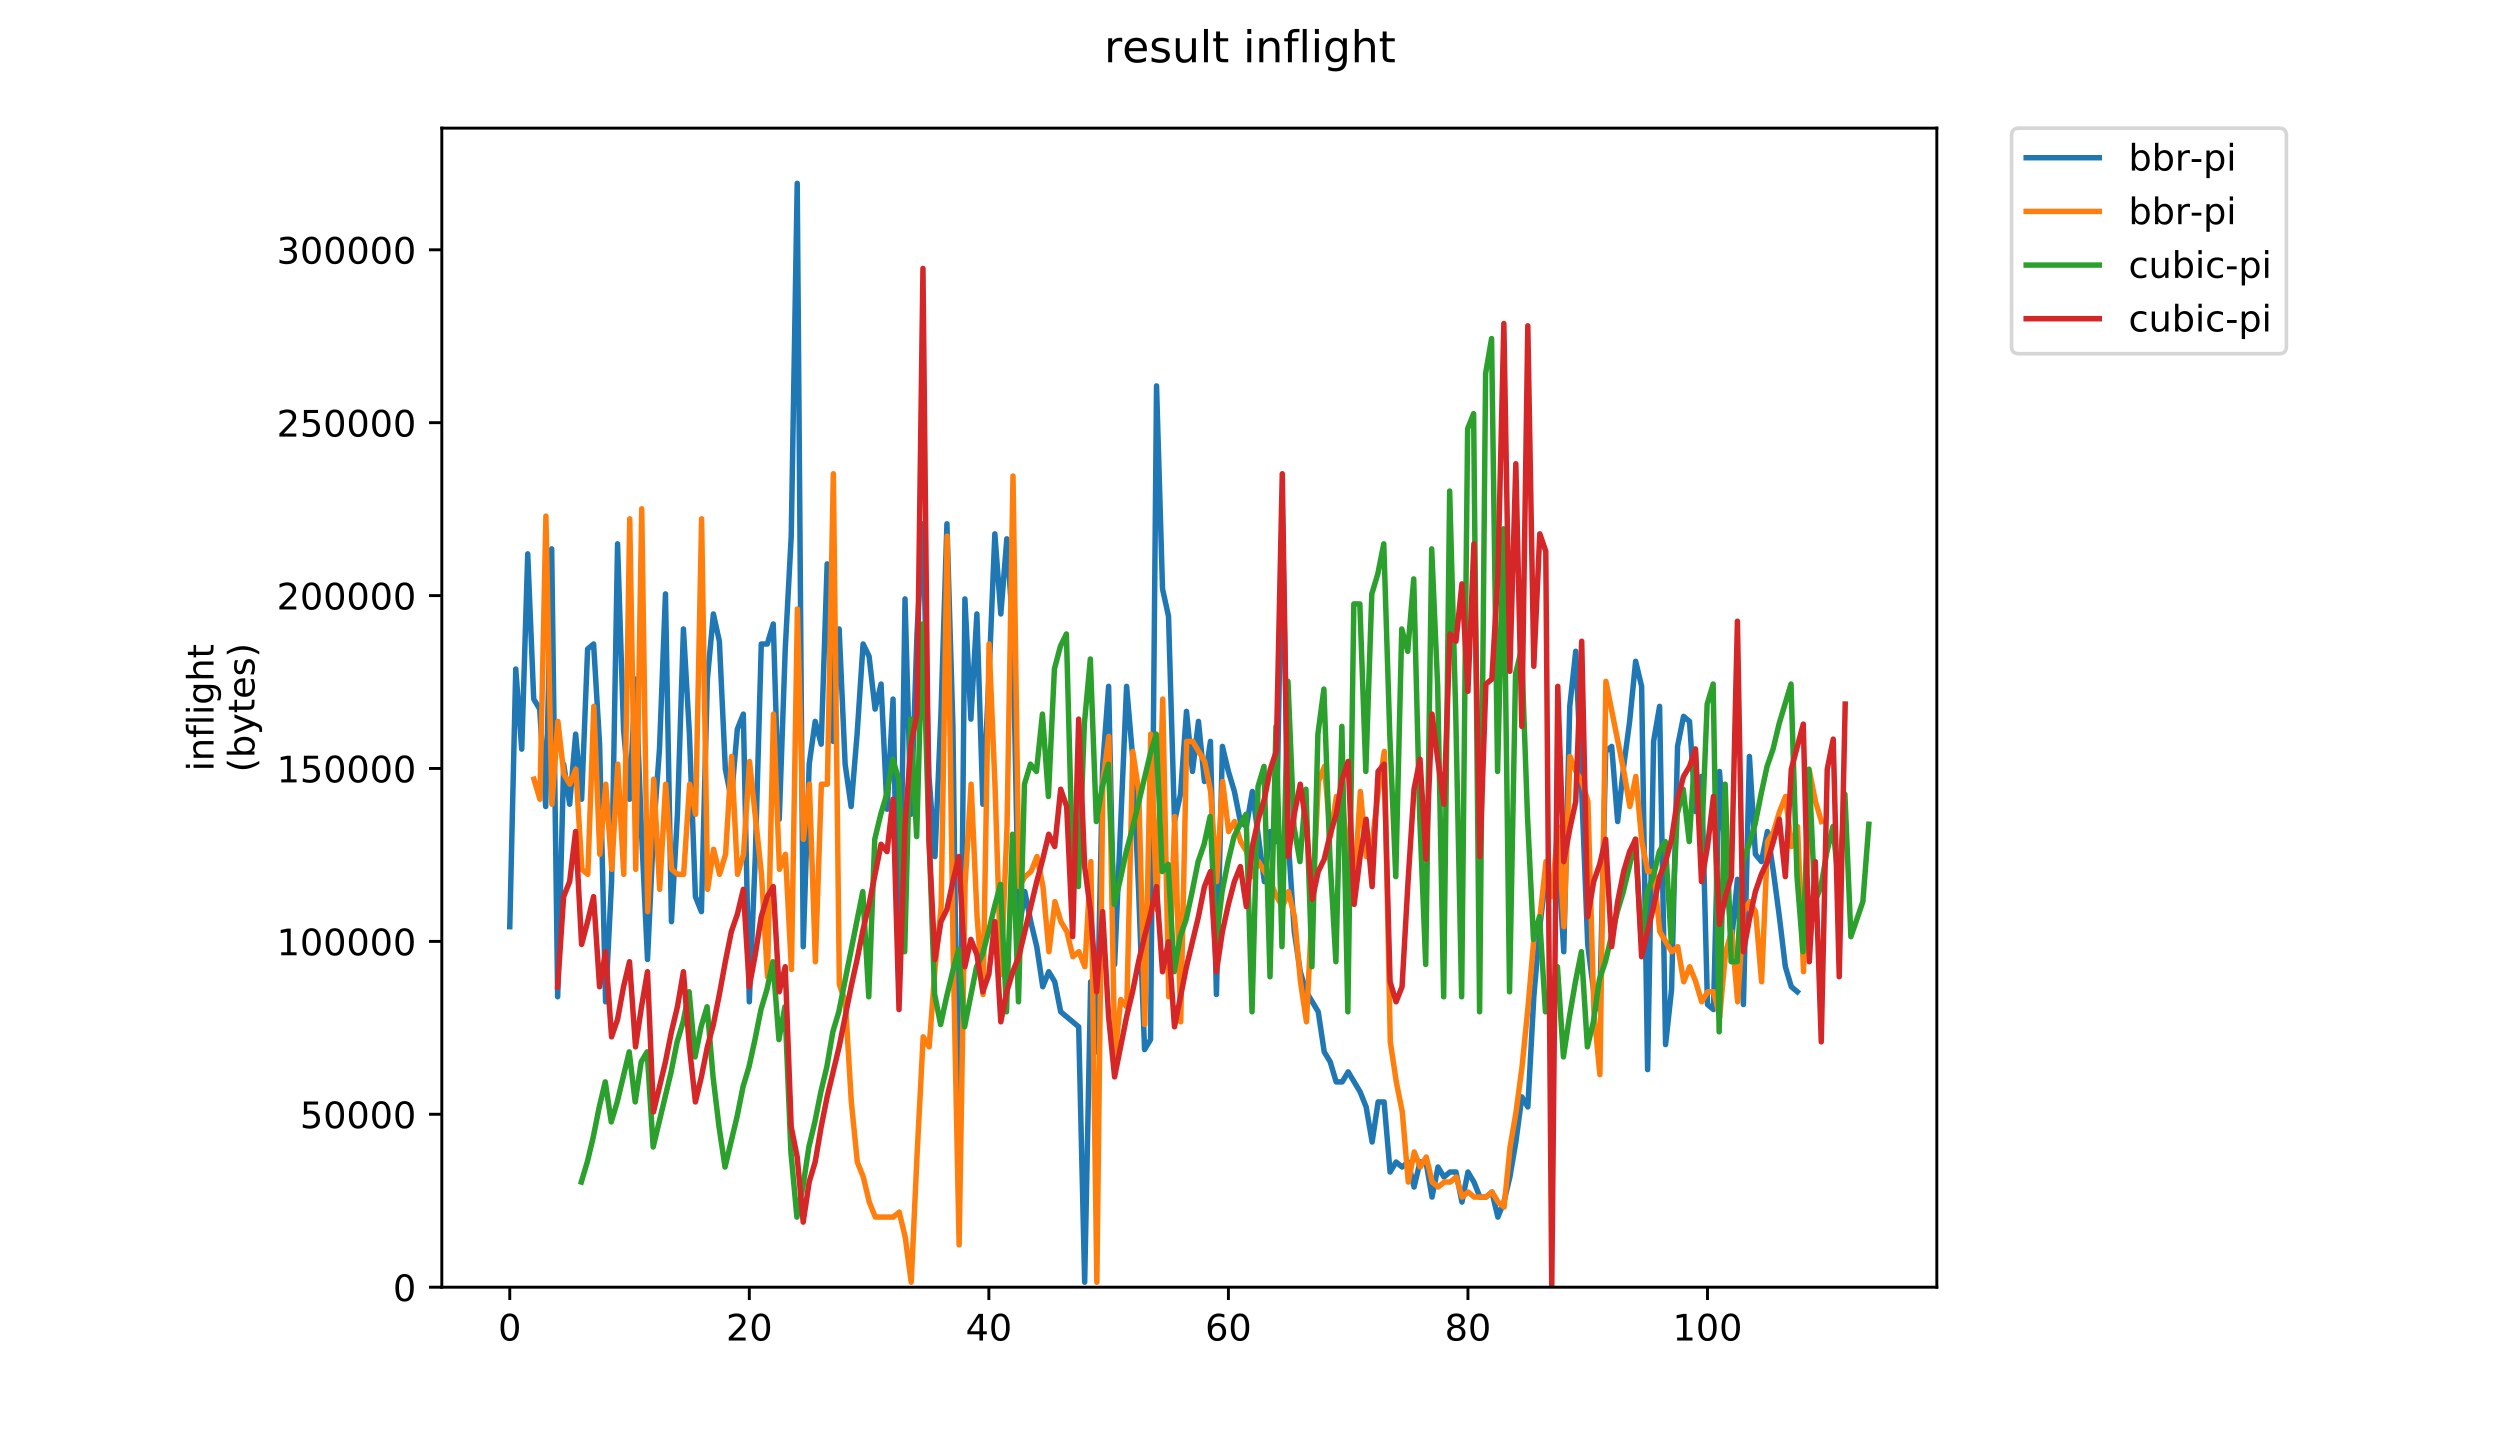 <?xml version="1.0" encoding="utf-8" standalone="no"?>
<!DOCTYPE svg PUBLIC "-//W3C//DTD SVG 1.1//EN"
  "http://www.w3.org/Graphics/SVG/1.1/DTD/svg11.dtd">
<!-- Created with matplotlib (https://matplotlib.org/) -->
<svg height="396pt" version="1.1" viewBox="0 0 684 396" width="684pt" xmlns="http://www.w3.org/2000/svg" xmlns:xlink="http://www.w3.org/1999/xlink">
 <defs>
  <style type="text/css">
*{stroke-linecap:butt;stroke-linejoin:round;}
  </style>
 </defs>
 <g id="figure_1">
  <g id="patch_1">
   <path d="M 0 396 
L 684 396 
L 684 0 
L 0 0 
z
" style="fill:#ffffff;"/>
  </g>
  <g id="axes_1">
   <g id="patch_2">
    <path d="M 120.879 352.174 
L 529.913 352.174 
L 529.913 35.062 
L 120.879 35.062 
z
" style="fill:#ffffff;"/>
   </g>
   <g id="matplotlib.axis_1">
    <g id="xtick_1">
     <g id="line2d_1">
      <defs>
       <path d="M 0 0 
L 0 3.5 
" id="mcbb2613c63" style="stroke:#000000;stroke-width:0.8;"/>
      </defs>
      <g>
       <use style="stroke:#000000;stroke-width:0.8;" x="139.471" xlink:href="#mcbb2613c63" y="352.174"/>
      </g>
     </g>
     <g id="text_1">
      <!-- 0 -->
      <defs>
       <path d="M 31.781 66.406 
Q 24.172 66.406 20.328 58.906 
Q 16.5 51.422 16.5 36.375 
Q 16.5 21.391 20.328 13.891 
Q 24.172 6.391 31.781 6.391 
Q 39.453 6.391 43.281 13.891 
Q 47.125 21.391 47.125 36.375 
Q 47.125 51.422 43.281 58.906 
Q 39.453 66.406 31.781 66.406 
z
M 31.781 74.219 
Q 44.047 74.219 50.516 64.516 
Q 56.984 54.828 56.984 36.375 
Q 56.984 17.969 50.516 8.266 
Q 44.047 -1.422 31.781 -1.422 
Q 19.531 -1.422 13.062 8.266 
Q 6.594 17.969 6.594 36.375 
Q 6.594 54.828 13.062 64.516 
Q 19.531 74.219 31.781 74.219 
z
" id="DejaVuSans-48"/>
      </defs>
      <g transform="translate(136.29 366.773)scale(0.1 -0.1)">
       <use xlink:href="#DejaVuSans-48"/>
      </g>
     </g>
    </g>
    <g id="xtick_2">
     <g id="line2d_2">
      <g>
       <use style="stroke:#000000;stroke-width:0.8;" x="205.011" xlink:href="#mcbb2613c63" y="352.174"/>
      </g>
     </g>
     <g id="text_2">
      <!-- 20 -->
      <defs>
       <path d="M 19.188 8.297 
L 53.609 8.297 
L 53.609 0 
L 7.328 0 
L 7.328 8.297 
Q 12.938 14.109 22.625 23.891 
Q 32.328 33.688 34.812 36.531 
Q 39.547 41.844 41.422 45.531 
Q 43.312 49.219 43.312 52.781 
Q 43.312 58.594 39.234 62.25 
Q 35.156 65.922 28.609 65.922 
Q 23.969 65.922 18.812 64.312 
Q 13.672 62.703 7.812 59.422 
L 7.812 69.391 
Q 13.766 71.781 18.938 73 
Q 24.125 74.219 28.422 74.219 
Q 39.75 74.219 46.484 68.547 
Q 53.219 62.891 53.219 53.422 
Q 53.219 48.922 51.531 44.891 
Q 49.859 40.875 45.406 35.406 
Q 44.188 33.984 37.641 27.219 
Q 31.109 20.453 19.188 8.297 
z
" id="DejaVuSans-50"/>
      </defs>
      <g transform="translate(198.648 366.773)scale(0.1 -0.1)">
       <use xlink:href="#DejaVuSans-50"/>
       <use x="63.623" xlink:href="#DejaVuSans-48"/>
      </g>
     </g>
    </g>
    <g id="xtick_3">
     <g id="line2d_3">
      <g>
       <use style="stroke:#000000;stroke-width:0.8;" x="270.551" xlink:href="#mcbb2613c63" y="352.174"/>
      </g>
     </g>
     <g id="text_3">
      <!-- 40 -->
      <defs>
       <path d="M 37.797 64.312 
L 12.891 25.391 
L 37.797 25.391 
z
M 35.203 72.906 
L 47.609 72.906 
L 47.609 25.391 
L 58.016 25.391 
L 58.016 17.188 
L 47.609 17.188 
L 47.609 0 
L 37.797 0 
L 37.797 17.188 
L 4.891 17.188 
L 4.891 26.703 
z
" id="DejaVuSans-52"/>
      </defs>
      <g transform="translate(264.188 366.773)scale(0.1 -0.1)">
       <use xlink:href="#DejaVuSans-52"/>
       <use x="63.623" xlink:href="#DejaVuSans-48"/>
      </g>
     </g>
    </g>
    <g id="xtick_4">
     <g id="line2d_4">
      <g>
       <use style="stroke:#000000;stroke-width:0.8;" x="336.09" xlink:href="#mcbb2613c63" y="352.174"/>
      </g>
     </g>
     <g id="text_4">
      <!-- 60 -->
      <defs>
       <path d="M 33.016 40.375 
Q 26.375 40.375 22.484 35.828 
Q 18.609 31.297 18.609 23.391 
Q 18.609 15.531 22.484 10.953 
Q 26.375 6.391 33.016 6.391 
Q 39.656 6.391 43.531 10.953 
Q 47.406 15.531 47.406 23.391 
Q 47.406 31.297 43.531 35.828 
Q 39.656 40.375 33.016 40.375 
z
M 52.594 71.297 
L 52.594 62.312 
Q 48.875 64.062 45.094 64.984 
Q 41.312 65.922 37.594 65.922 
Q 27.828 65.922 22.672 59.328 
Q 17.531 52.734 16.797 39.406 
Q 19.672 43.656 24.016 45.922 
Q 28.375 48.188 33.594 48.188 
Q 44.578 48.188 50.953 41.516 
Q 57.328 34.859 57.328 23.391 
Q 57.328 12.156 50.688 5.359 
Q 44.047 -1.422 33.016 -1.422 
Q 20.359 -1.422 13.672 8.266 
Q 6.984 17.969 6.984 36.375 
Q 6.984 53.656 15.188 63.938 
Q 23.391 74.219 37.203 74.219 
Q 40.922 74.219 44.703 73.484 
Q 48.484 72.75 52.594 71.297 
z
" id="DejaVuSans-54"/>
      </defs>
      <g transform="translate(329.728 366.773)scale(0.1 -0.1)">
       <use xlink:href="#DejaVuSans-54"/>
       <use x="63.623" xlink:href="#DejaVuSans-48"/>
      </g>
     </g>
    </g>
    <g id="xtick_5">
     <g id="line2d_5">
      <g>
       <use style="stroke:#000000;stroke-width:0.8;" x="401.63" xlink:href="#mcbb2613c63" y="352.174"/>
      </g>
     </g>
     <g id="text_5">
      <!-- 80 -->
      <defs>
       <path d="M 31.781 34.625 
Q 24.75 34.625 20.719 30.859 
Q 16.703 27.094 16.703 20.516 
Q 16.703 13.922 20.719 10.156 
Q 24.75 6.391 31.781 6.391 
Q 38.812 6.391 42.859 10.172 
Q 46.922 13.969 46.922 20.516 
Q 46.922 27.094 42.891 30.859 
Q 38.875 34.625 31.781 34.625 
z
M 21.922 38.812 
Q 15.578 40.375 12.031 44.719 
Q 8.5 49.078 8.5 55.328 
Q 8.5 64.062 14.719 69.141 
Q 20.953 74.219 31.781 74.219 
Q 42.672 74.219 48.875 69.141 
Q 55.078 64.062 55.078 55.328 
Q 55.078 49.078 51.531 44.719 
Q 48 40.375 41.703 38.812 
Q 48.828 37.156 52.797 32.312 
Q 56.781 27.484 56.781 20.516 
Q 56.781 9.906 50.312 4.234 
Q 43.844 -1.422 31.781 -1.422 
Q 19.734 -1.422 13.25 4.234 
Q 6.781 9.906 6.781 20.516 
Q 6.781 27.484 10.781 32.312 
Q 14.797 37.156 21.922 38.812 
z
M 18.312 54.391 
Q 18.312 48.734 21.844 45.562 
Q 25.391 42.391 31.781 42.391 
Q 38.141 42.391 41.719 45.562 
Q 45.312 48.734 45.312 54.391 
Q 45.312 60.062 41.719 63.234 
Q 38.141 66.406 31.781 66.406 
Q 25.391 66.406 21.844 63.234 
Q 18.312 60.062 18.312 54.391 
z
" id="DejaVuSans-56"/>
      </defs>
      <g transform="translate(395.267 366.773)scale(0.1 -0.1)">
       <use xlink:href="#DejaVuSans-56"/>
       <use x="63.623" xlink:href="#DejaVuSans-48"/>
      </g>
     </g>
    </g>
    <g id="xtick_6">
     <g id="line2d_6">
      <g>
       <use style="stroke:#000000;stroke-width:0.8;" x="467.17" xlink:href="#mcbb2613c63" y="352.174"/>
      </g>
     </g>
     <g id="text_6">
      <!-- 100 -->
      <defs>
       <path d="M 12.406 8.297 
L 28.516 8.297 
L 28.516 63.922 
L 10.984 60.406 
L 10.984 69.391 
L 28.422 72.906 
L 38.281 72.906 
L 38.281 8.297 
L 54.391 8.297 
L 54.391 0 
L 12.406 0 
z
" id="DejaVuSans-49"/>
      </defs>
      <g transform="translate(457.626 366.773)scale(0.1 -0.1)">
       <use xlink:href="#DejaVuSans-49"/>
       <use x="63.623" xlink:href="#DejaVuSans-48"/>
       <use x="127.246" xlink:href="#DejaVuSans-48"/>
      </g>
     </g>
    </g>
   </g>
   <g id="matplotlib.axis_2">
    <g id="ytick_1">
     <g id="line2d_7">
      <defs>
       <path d="M 0 0 
L -3.5 0 
" id="m1293c29d1a" style="stroke:#000000;stroke-width:0.8;"/>
      </defs>
      <g>
       <use style="stroke:#000000;stroke-width:0.8;" x="120.879" xlink:href="#m1293c29d1a" y="352.174"/>
      </g>
     </g>
     <g id="text_7">
      <!-- 0 -->
      <g transform="translate(107.516 355.973)scale(0.1 -0.1)">
       <use xlink:href="#DejaVuSans-48"/>
      </g>
     </g>
    </g>
    <g id="ytick_2">
     <g id="line2d_8">
      <g>
       <use style="stroke:#000000;stroke-width:0.8;" x="120.879" xlink:href="#m1293c29d1a" y="304.869"/>
      </g>
     </g>
     <g id="text_8">
      <!-- 50000 -->
      <defs>
       <path d="M 10.797 72.906 
L 49.516 72.906 
L 49.516 64.594 
L 19.828 64.594 
L 19.828 46.734 
Q 21.969 47.469 24.109 47.828 
Q 26.266 48.188 28.422 48.188 
Q 40.625 48.188 47.75 41.5 
Q 54.891 34.812 54.891 23.391 
Q 54.891 11.625 47.562 5.094 
Q 40.234 -1.422 26.906 -1.422 
Q 22.312 -1.422 17.547 -0.641 
Q 12.797 0.141 7.719 1.703 
L 7.719 11.625 
Q 12.109 9.234 16.797 8.062 
Q 21.484 6.891 26.703 6.891 
Q 35.156 6.891 40.078 11.328 
Q 45.016 15.766 45.016 23.391 
Q 45.016 31 40.078 35.438 
Q 35.156 39.891 26.703 39.891 
Q 22.75 39.891 18.812 39.016 
Q 14.891 38.141 10.797 36.281 
z
" id="DejaVuSans-53"/>
      </defs>
      <g transform="translate(82.066 308.668)scale(0.1 -0.1)">
       <use xlink:href="#DejaVuSans-53"/>
       <use x="63.623" xlink:href="#DejaVuSans-48"/>
       <use x="127.246" xlink:href="#DejaVuSans-48"/>
       <use x="190.869" xlink:href="#DejaVuSans-48"/>
       <use x="254.492" xlink:href="#DejaVuSans-48"/>
      </g>
     </g>
    </g>
    <g id="ytick_3">
     <g id="line2d_9">
      <g>
       <use style="stroke:#000000;stroke-width:0.8;" x="120.879" xlink:href="#m1293c29d1a" y="257.564"/>
      </g>
     </g>
     <g id="text_9">
      <!-- 100000 -->
      <g transform="translate(75.704 261.363)scale(0.1 -0.1)">
       <use xlink:href="#DejaVuSans-49"/>
       <use x="63.623" xlink:href="#DejaVuSans-48"/>
       <use x="127.246" xlink:href="#DejaVuSans-48"/>
       <use x="190.869" xlink:href="#DejaVuSans-48"/>
       <use x="254.492" xlink:href="#DejaVuSans-48"/>
       <use x="318.115" xlink:href="#DejaVuSans-48"/>
      </g>
     </g>
    </g>
    <g id="ytick_4">
     <g id="line2d_10">
      <g>
       <use style="stroke:#000000;stroke-width:0.8;" x="120.879" xlink:href="#m1293c29d1a" y="210.259"/>
      </g>
     </g>
     <g id="text_10">
      <!-- 150000 -->
      <g transform="translate(75.704 214.058)scale(0.1 -0.1)">
       <use xlink:href="#DejaVuSans-49"/>
       <use x="63.623" xlink:href="#DejaVuSans-53"/>
       <use x="127.246" xlink:href="#DejaVuSans-48"/>
       <use x="190.869" xlink:href="#DejaVuSans-48"/>
       <use x="254.492" xlink:href="#DejaVuSans-48"/>
       <use x="318.115" xlink:href="#DejaVuSans-48"/>
      </g>
     </g>
    </g>
    <g id="ytick_5">
     <g id="line2d_11">
      <g>
       <use style="stroke:#000000;stroke-width:0.8;" x="120.879" xlink:href="#m1293c29d1a" y="162.954"/>
      </g>
     </g>
     <g id="text_11">
      <!-- 200000 -->
      <g transform="translate(75.704 166.753)scale(0.1 -0.1)">
       <use xlink:href="#DejaVuSans-50"/>
       <use x="63.623" xlink:href="#DejaVuSans-48"/>
       <use x="127.246" xlink:href="#DejaVuSans-48"/>
       <use x="190.869" xlink:href="#DejaVuSans-48"/>
       <use x="254.492" xlink:href="#DejaVuSans-48"/>
       <use x="318.115" xlink:href="#DejaVuSans-48"/>
      </g>
     </g>
    </g>
    <g id="ytick_6">
     <g id="line2d_12">
      <g>
       <use style="stroke:#000000;stroke-width:0.8;" x="120.879" xlink:href="#m1293c29d1a" y="115.648"/>
      </g>
     </g>
     <g id="text_12">
      <!-- 250000 -->
      <g transform="translate(75.704 119.448)scale(0.1 -0.1)">
       <use xlink:href="#DejaVuSans-50"/>
       <use x="63.623" xlink:href="#DejaVuSans-53"/>
       <use x="127.246" xlink:href="#DejaVuSans-48"/>
       <use x="190.869" xlink:href="#DejaVuSans-48"/>
       <use x="254.492" xlink:href="#DejaVuSans-48"/>
       <use x="318.115" xlink:href="#DejaVuSans-48"/>
      </g>
     </g>
    </g>
    <g id="ytick_7">
     <g id="line2d_13">
      <g>
       <use style="stroke:#000000;stroke-width:0.8;" x="120.879" xlink:href="#m1293c29d1a" y="68.343"/>
      </g>
     </g>
     <g id="text_13">
      <!-- 300000 -->
      <defs>
       <path d="M 40.578 39.312 
Q 47.656 37.797 51.625 33 
Q 55.609 28.219 55.609 21.188 
Q 55.609 10.406 48.188 4.484 
Q 40.766 -1.422 27.094 -1.422 
Q 22.516 -1.422 17.656 -0.516 
Q 12.797 0.391 7.625 2.203 
L 7.625 11.719 
Q 11.719 9.328 16.594 8.109 
Q 21.484 6.891 26.812 6.891 
Q 36.078 6.891 40.938 10.547 
Q 45.797 14.203 45.797 21.188 
Q 45.797 27.641 41.281 31.266 
Q 36.766 34.906 28.719 34.906 
L 20.219 34.906 
L 20.219 43.016 
L 29.109 43.016 
Q 36.375 43.016 40.234 45.922 
Q 44.094 48.828 44.094 54.297 
Q 44.094 59.906 40.109 62.906 
Q 36.141 65.922 28.719 65.922 
Q 24.656 65.922 20.016 65.031 
Q 15.375 64.156 9.812 62.312 
L 9.812 71.094 
Q 15.438 72.656 20.344 73.438 
Q 25.25 74.219 29.594 74.219 
Q 40.828 74.219 47.359 69.109 
Q 53.906 64.016 53.906 55.328 
Q 53.906 49.266 50.438 45.094 
Q 46.969 40.922 40.578 39.312 
z
" id="DejaVuSans-51"/>
      </defs>
      <g transform="translate(75.704 72.143)scale(0.1 -0.1)">
       <use xlink:href="#DejaVuSans-51"/>
       <use x="63.623" xlink:href="#DejaVuSans-48"/>
       <use x="127.246" xlink:href="#DejaVuSans-48"/>
       <use x="190.869" xlink:href="#DejaVuSans-48"/>
       <use x="254.492" xlink:href="#DejaVuSans-48"/>
       <use x="318.115" xlink:href="#DejaVuSans-48"/>
      </g>
     </g>
    </g>
    <g id="text_14">
     <!-- inflight -->
     <defs>
      <path d="M 9.422 54.688 
L 18.406 54.688 
L 18.406 0 
L 9.422 0 
z
M 9.422 75.984 
L 18.406 75.984 
L 18.406 64.594 
L 9.422 64.594 
z
" id="DejaVuSans-105"/>
      <path d="M 54.891 33.016 
L 54.891 0 
L 45.906 0 
L 45.906 32.719 
Q 45.906 40.484 42.875 44.328 
Q 39.844 48.188 33.797 48.188 
Q 26.516 48.188 22.312 43.547 
Q 18.109 38.922 18.109 30.906 
L 18.109 0 
L 9.078 0 
L 9.078 54.688 
L 18.109 54.688 
L 18.109 46.188 
Q 21.344 51.125 25.703 53.562 
Q 30.078 56 35.797 56 
Q 45.219 56 50.047 50.172 
Q 54.891 44.344 54.891 33.016 
z
" id="DejaVuSans-110"/>
      <path d="M 37.109 75.984 
L 37.109 68.5 
L 28.516 68.5 
Q 23.688 68.5 21.797 66.547 
Q 19.922 64.594 19.922 59.516 
L 19.922 54.688 
L 34.719 54.688 
L 34.719 47.703 
L 19.922 47.703 
L 19.922 0 
L 10.891 0 
L 10.891 47.703 
L 2.297 47.703 
L 2.297 54.688 
L 10.891 54.688 
L 10.891 58.5 
Q 10.891 67.625 15.141 71.797 
Q 19.391 75.984 28.609 75.984 
z
" id="DejaVuSans-102"/>
      <path d="M 9.422 75.984 
L 18.406 75.984 
L 18.406 0 
L 9.422 0 
z
" id="DejaVuSans-108"/>
      <path d="M 45.406 27.984 
Q 45.406 37.75 41.375 43.109 
Q 37.359 48.484 30.078 48.484 
Q 22.859 48.484 18.828 43.109 
Q 14.797 37.75 14.797 27.984 
Q 14.797 18.266 18.828 12.891 
Q 22.859 7.516 30.078 7.516 
Q 37.359 7.516 41.375 12.891 
Q 45.406 18.266 45.406 27.984 
z
M 54.391 6.781 
Q 54.391 -7.172 48.188 -13.984 
Q 42 -20.797 29.203 -20.797 
Q 24.469 -20.797 20.266 -20.094 
Q 16.062 -19.391 12.109 -17.922 
L 12.109 -9.188 
Q 16.062 -11.328 19.922 -12.344 
Q 23.781 -13.375 27.781 -13.375 
Q 36.625 -13.375 41.016 -8.766 
Q 45.406 -4.156 45.406 5.172 
L 45.406 9.625 
Q 42.625 4.781 38.281 2.391 
Q 33.938 0 27.875 0 
Q 17.828 0 11.672 7.656 
Q 5.516 15.328 5.516 27.984 
Q 5.516 40.672 11.672 48.328 
Q 17.828 56 27.875 56 
Q 33.938 56 38.281 53.609 
Q 42.625 51.219 45.406 46.391 
L 45.406 54.688 
L 54.391 54.688 
z
" id="DejaVuSans-103"/>
      <path d="M 54.891 33.016 
L 54.891 0 
L 45.906 0 
L 45.906 32.719 
Q 45.906 40.484 42.875 44.328 
Q 39.844 48.188 33.797 48.188 
Q 26.516 48.188 22.312 43.547 
Q 18.109 38.922 18.109 30.906 
L 18.109 0 
L 9.078 0 
L 9.078 75.984 
L 18.109 75.984 
L 18.109 46.188 
Q 21.344 51.125 25.703 53.562 
Q 30.078 56 35.797 56 
Q 45.219 56 50.047 50.172 
Q 54.891 44.344 54.891 33.016 
z
" id="DejaVuSans-104"/>
      <path d="M 18.312 70.219 
L 18.312 54.688 
L 36.812 54.688 
L 36.812 47.703 
L 18.312 47.703 
L 18.312 18.016 
Q 18.312 11.328 20.141 9.422 
Q 21.969 7.516 27.594 7.516 
L 36.812 7.516 
L 36.812 0 
L 27.594 0 
Q 17.188 0 13.234 3.875 
Q 9.281 7.766 9.281 18.016 
L 9.281 47.703 
L 2.688 47.703 
L 2.688 54.688 
L 9.281 54.688 
L 9.281 70.219 
z
" id="DejaVuSans-116"/>
     </defs>
     <g transform="translate(58.426 211.018)rotate(-90)scale(0.1 -0.1)">
      <use xlink:href="#DejaVuSans-105"/>
      <use x="27.783" xlink:href="#DejaVuSans-110"/>
      <use x="91.162" xlink:href="#DejaVuSans-102"/>
      <use x="126.367" xlink:href="#DejaVuSans-108"/>
      <use x="154.15" xlink:href="#DejaVuSans-105"/>
      <use x="181.934" xlink:href="#DejaVuSans-103"/>
      <use x="245.41" xlink:href="#DejaVuSans-104"/>
      <use x="308.789" xlink:href="#DejaVuSans-116"/>
     </g>
     <!-- (bytes) -->
     <defs>
      <path d="M 31 75.875 
Q 24.469 64.656 21.281 53.656 
Q 18.109 42.672 18.109 31.391 
Q 18.109 20.125 21.312 9.062 
Q 24.516 -2 31 -13.188 
L 23.188 -13.188 
Q 15.875 -1.703 12.234 9.375 
Q 8.594 20.453 8.594 31.391 
Q 8.594 42.281 12.203 53.312 
Q 15.828 64.359 23.188 75.875 
z
" id="DejaVuSans-40"/>
      <path d="M 48.688 27.297 
Q 48.688 37.203 44.609 42.844 
Q 40.531 48.484 33.406 48.484 
Q 26.266 48.484 22.188 42.844 
Q 18.109 37.203 18.109 27.297 
Q 18.109 17.391 22.188 11.75 
Q 26.266 6.109 33.406 6.109 
Q 40.531 6.109 44.609 11.75 
Q 48.688 17.391 48.688 27.297 
z
M 18.109 46.391 
Q 20.953 51.266 25.266 53.625 
Q 29.594 56 35.594 56 
Q 45.562 56 51.781 48.094 
Q 58.016 40.188 58.016 27.297 
Q 58.016 14.406 51.781 6.484 
Q 45.562 -1.422 35.594 -1.422 
Q 29.594 -1.422 25.266 0.953 
Q 20.953 3.328 18.109 8.203 
L 18.109 0 
L 9.078 0 
L 9.078 75.984 
L 18.109 75.984 
z
" id="DejaVuSans-98"/>
      <path d="M 32.172 -5.078 
Q 28.375 -14.844 24.75 -17.812 
Q 21.141 -20.797 15.094 -20.797 
L 7.906 -20.797 
L 7.906 -13.281 
L 13.188 -13.281 
Q 16.891 -13.281 18.938 -11.516 
Q 21 -9.766 23.484 -3.219 
L 25.094 0.875 
L 2.984 54.688 
L 12.5 54.688 
L 29.594 11.922 
L 46.688 54.688 
L 56.203 54.688 
z
" id="DejaVuSans-121"/>
      <path d="M 56.203 29.594 
L 56.203 25.203 
L 14.891 25.203 
Q 15.484 15.922 20.484 11.062 
Q 25.484 6.203 34.422 6.203 
Q 39.594 6.203 44.453 7.469 
Q 49.312 8.734 54.109 11.281 
L 54.109 2.781 
Q 49.266 0.734 44.188 -0.344 
Q 39.109 -1.422 33.891 -1.422 
Q 20.797 -1.422 13.156 6.188 
Q 5.516 13.812 5.516 26.812 
Q 5.516 40.234 12.766 48.109 
Q 20.016 56 32.328 56 
Q 43.359 56 49.781 48.891 
Q 56.203 41.797 56.203 29.594 
z
M 47.219 32.234 
Q 47.125 39.594 43.094 43.984 
Q 39.062 48.391 32.422 48.391 
Q 24.906 48.391 20.391 44.141 
Q 15.875 39.891 15.188 32.172 
z
" id="DejaVuSans-101"/>
      <path d="M 44.281 53.078 
L 44.281 44.578 
Q 40.484 46.531 36.375 47.5 
Q 32.281 48.484 27.875 48.484 
Q 21.188 48.484 17.844 46.438 
Q 14.5 44.391 14.5 40.281 
Q 14.5 37.156 16.891 35.375 
Q 19.281 33.594 26.516 31.984 
L 29.594 31.297 
Q 39.156 29.25 43.188 25.516 
Q 47.219 21.781 47.219 15.094 
Q 47.219 7.469 41.188 3.016 
Q 35.156 -1.422 24.609 -1.422 
Q 20.219 -1.422 15.453 -0.562 
Q 10.688 0.297 5.422 2 
L 5.422 11.281 
Q 10.406 8.688 15.234 7.391 
Q 20.062 6.109 24.812 6.109 
Q 31.156 6.109 34.562 8.281 
Q 37.984 10.453 37.984 14.406 
Q 37.984 18.062 35.516 20.016 
Q 33.062 21.969 24.703 23.781 
L 21.578 24.516 
Q 13.234 26.266 9.516 29.906 
Q 5.812 33.547 5.812 39.891 
Q 5.812 47.609 11.281 51.797 
Q 16.75 56 26.812 56 
Q 31.781 56 36.172 55.266 
Q 40.578 54.547 44.281 53.078 
z
" id="DejaVuSans-115"/>
      <path d="M 8.016 75.875 
L 15.828 75.875 
Q 23.141 64.359 26.781 53.312 
Q 30.422 42.281 30.422 31.391 
Q 30.422 20.453 26.781 9.375 
Q 23.141 -1.703 15.828 -13.188 
L 8.016 -13.188 
Q 14.5 -2 17.703 9.062 
Q 20.906 20.125 20.906 31.391 
Q 20.906 42.672 17.703 53.656 
Q 14.5 64.656 8.016 75.875 
z
" id="DejaVuSans-41"/>
     </defs>
     <g transform="translate(69.624 211.295)rotate(-90)scale(0.1 -0.1)">
      <use xlink:href="#DejaVuSans-40"/>
      <use x="39.014" xlink:href="#DejaVuSans-98"/>
      <use x="102.49" xlink:href="#DejaVuSans-121"/>
      <use x="161.67" xlink:href="#DejaVuSans-116"/>
      <use x="200.879" xlink:href="#DejaVuSans-101"/>
      <use x="262.402" xlink:href="#DejaVuSans-115"/>
      <use x="314.502" xlink:href="#DejaVuSans-41"/>
     </g>
    </g>
   </g>
   <g id="line2d_14">
    <path clip-path="url(#pecf110b18f)" d="M 139.471 253.537 
L 141.11 183.049 
L 142.748 204.968 
L 144.387 151.54 
L 146.025 191.269 
L 147.664 194.009 
L 149.302 220.658 
L 150.941 150.17 
L 152.579 272.717 
L 154.218 209.078 
L 155.856 220.038 
L 157.494 200.858 
L 159.133 218.668 
L 160.771 177.569 
L 162.41 176.199 
L 164.048 203.598 
L 165.687 274.087 
L 167.325 241.208 
L 168.964 148.8 
L 170.602 199.488 
L 172.241 218.668 
L 173.879 185.789 
L 175.518 227.508 
L 177.156 262.506 
L 178.795 227.508 
L 180.433 204.968 
L 182.072 162.5 
L 183.71 252.167 
L 185.349 222.778 
L 186.987 172.089 
L 188.626 200.858 
L 190.264 245.318 
L 191.903 249.427 
L 193.541 185.789 
L 195.18 167.979 
L 196.818 175.45 
L 198.457 210.448 
L 200.095 218.668 
L 201.734 199.488 
L 203.372 195.378 
L 205.011 274.087 
L 206.649 234.358 
L 208.288 176.199 
L 209.926 176.199 
L 211.565 170.719 
L 213.203 224.148 
L 214.842 177.569 
L 216.48 146.681 
L 218.119 50.163 
L 219.757 259.017 
L 221.396 209.078 
L 223.034 197.369 
L 224.673 203.598 
L 226.311 154.28 
L 227.95 202.849 
L 229.588 172.089 
L 231.227 209.078 
L 232.865 220.658 
L 234.504 200.858 
L 236.142 176.199 
L 237.781 179.56 
L 239.419 194.009 
L 241.058 187.159 
L 242.696 221.408 
L 244.335 191.269 
L 245.973 272.717 
L 247.612 163.869 
L 249.25 222.778 
L 250.889 173.459 
L 252.527 143.32 
L 254.166 212.439 
L 255.804 234.358 
L 257.443 195.378 
L 259.081 143.32 
L 260.72 198.739 
L 262.358 330.255 
L 263.997 163.869 
L 265.635 196.748 
L 267.274 167.979 
L 268.912 220.038 
L 270.551 185.789 
L 272.189 146.06 
L 273.827 167.979 
L 275.466 147.43 
L 277.104 172.089 
L 278.743 254.907 
L 280.381 243.948 
L 282.02 252.167 
L 283.658 259.017 
L 285.297 269.977 
L 286.935 265.867 
L 288.574 268.607 
L 290.212 276.827 
L 295.128 280.936 
L 296.766 350.804 
L 298.405 268.607 
L 300.043 287.786 
L 301.682 209.699 
L 303.32 187.779 
L 304.959 263.876 
L 308.236 187.779 
L 309.874 206.959 
L 311.513 243.327 
L 313.151 287.166 
L 314.79 284.426 
L 316.428 105.582 
L 318.067 161.13 
L 319.705 168.6 
L 321.344 224.768 
L 322.982 217.298 
L 324.621 194.629 
L 326.259 211.069 
L 327.898 197.369 
L 329.536 213.809 
L 331.175 202.849 
L 332.813 272.096 
L 334.452 204.219 
L 336.09 211.069 
L 337.729 216.548 
L 339.367 224.768 
L 341.006 226.138 
L 342.644 216.548 
L 345.921 241.208 
L 347.56 227.508 
L 349.198 230.248 
L 350.837 139.831 
L 352.475 230.248 
L 354.114 254.907 
L 355.752 265.867 
L 357.391 271.347 
L 360.668 276.827 
L 362.306 287.786 
L 363.945 290.526 
L 365.583 296.006 
L 367.222 296.006 
L 368.86 293.266 
L 372.137 298.746 
L 373.776 302.856 
L 375.414 312.445 
L 377.053 301.486 
L 378.691 301.486 
L 380.33 320.665 
L 381.968 317.925 
L 383.607 319.295 
L 385.245 317.925 
L 386.884 324.775 
L 388.522 317.925 
L 390.16 317.925 
L 391.799 327.515 
L 393.437 319.295 
L 395.076 322.035 
L 396.714 320.665 
L 398.353 320.665 
L 399.991 328.885 
L 401.63 320.665 
L 403.268 323.405 
L 404.907 327.515 
L 406.545 327.515 
L 408.184 326.145 
L 409.822 332.995 
L 411.461 328.885 
L 413.099 322.035 
L 414.738 312.445 
L 416.376 300.116 
L 418.015 302.856 
L 419.653 272.717 
L 421.292 253.537 
L 422.93 239.838 
L 424.569 243.948 
L 426.207 232.988 
L 427.846 260.387 
L 429.484 193.259 
L 431.123 178.19 
L 432.761 216.548 
L 434.4 258.396 
L 436.038 271.347 
L 437.677 276.206 
L 439.315 205.589 
L 440.954 204.219 
L 442.592 224.768 
L 444.231 209.699 
L 445.869 197.369 
L 447.508 180.93 
L 449.146 187.779 
L 450.785 292.645 
L 452.423 202.849 
L 454.062 193.259 
L 455.7 285.796 
L 457.339 270.726 
L 458.977 204.219 
L 460.616 195.999 
L 462.254 197.369 
L 463.893 222.028 
L 465.531 212.439 
L 467.17 274.836 
L 468.808 276.206 
L 470.447 211.069 
L 473.724 257.647 
L 475.362 240.587 
L 477.001 274.836 
L 478.639 206.959 
L 480.278 233.737 
L 481.916 235.728 
L 483.555 227.508 
L 485.193 238.468 
L 486.832 250.797 
L 488.47 264.497 
L 490.109 269.977 
L 491.747 271.347 
L 491.747 271.347 
" style="fill:none;stroke:#1f77b4;stroke-linecap:square;stroke-width:1.5;"/>
   </g>
   <g id="line2d_15">
    <path clip-path="url(#pecf110b18f)" d="M 146.081 213.188 
L 147.719 218.668 
L 149.358 141.201 
L 150.996 220.038 
L 152.635 197.369 
L 154.273 211.818 
L 155.912 214.558 
L 157.55 210.448 
L 159.189 237.847 
L 160.827 239.217 
L 162.466 193.259 
L 164.104 233.737 
L 165.743 214.558 
L 167.381 237.847 
L 169.02 209.078 
L 170.658 239.217 
L 172.297 141.95 
L 173.935 237.847 
L 175.574 139.21 
L 177.212 249.427 
L 178.851 213.188 
L 180.489 243.327 
L 182.128 214.558 
L 183.766 237.847 
L 185.405 239.217 
L 187.043 239.217 
L 188.682 214.558 
L 190.32 222.778 
L 191.959 141.95 
L 193.597 243.327 
L 195.236 232.367 
L 196.874 239.217 
L 198.513 233.737 
L 200.151 206.959 
L 201.79 239.217 
L 203.428 233.737 
L 205.066 208.329 
L 208.343 239.217 
L 209.982 267.237 
L 211.62 195.378 
L 213.259 237.847 
L 214.897 233.737 
L 216.536 265.246 
L 218.174 166.609 
L 219.813 229.627 
L 221.451 214.558 
L 223.09 263.127 
L 224.728 214.558 
L 226.367 214.558 
L 228.005 129.621 
L 229.644 269.356 
L 231.282 274.087 
L 232.921 301.486 
L 234.559 317.925 
L 236.198 322.035 
L 237.836 328.885 
L 239.475 332.995 
L 244.39 332.995 
L 246.029 331.625 
L 247.667 338.475 
L 249.306 350.804 
L 250.944 315.185 
L 252.583 283.676 
L 254.221 286.416 
L 255.86 264.497 
L 257.498 248.057 
L 259.137 146.681 
L 260.775 259.766 
L 262.414 340.594 
L 264.052 241.957 
L 265.691 214.558 
L 267.329 250.797 
L 268.968 272.096 
L 270.606 176.199 
L 272.245 215.179 
L 273.883 266.616 
L 275.522 226.138 
L 277.16 130.241 
L 278.799 242.578 
L 280.437 239.838 
L 282.076 238.468 
L 283.714 234.358 
L 285.353 242.578 
L 286.991 260.387 
L 288.63 246.688 
L 290.268 252.167 
L 291.907 254.907 
L 293.545 261.757 
L 295.184 260.387 
L 296.822 264.497 
L 298.461 235.728 
L 300.099 350.804 
L 301.738 213.809 
L 303.376 201.479 
L 305.015 289.156 
L 306.653 273.466 
L 308.292 275.457 
L 309.93 205.589 
L 311.569 216.548 
L 313.207 280.316 
L 314.846 200.858 
L 316.484 248.807 
L 318.123 191.269 
L 319.761 272.717 
L 321.399 223.398 
L 323.038 279.566 
L 324.676 202.849 
L 326.315 202.849 
L 329.592 208.329 
L 331.23 216.548 
L 332.869 241.208 
L 334.507 213.809 
L 336.146 227.508 
L 337.784 224.768 
L 339.423 230.248 
L 341.061 232.988 
L 342.7 239.838 
L 344.338 235.728 
L 347.615 241.208 
L 349.254 245.318 
L 350.892 248.057 
L 352.531 243.948 
L 354.169 250.797 
L 355.808 268.607 
L 357.446 279.566 
L 360.723 213.809 
L 362.362 209.699 
L 364 228.878 
L 365.639 217.918 
L 367.277 219.288 
L 368.916 235.728 
L 370.554 242.578 
L 372.193 216.548 
L 373.831 234.358 
L 375.47 230.248 
L 377.108 216.548 
L 378.747 205.589 
L 380.385 285.046 
L 382.024 296.006 
L 383.662 304.226 
L 385.301 323.405 
L 386.939 315.185 
L 388.578 319.295 
L 390.216 316.555 
L 391.855 323.405 
L 393.493 324.775 
L 395.132 323.405 
L 396.77 323.405 
L 398.409 322.035 
L 400.047 327.515 
L 401.686 326.145 
L 403.324 327.515 
L 406.601 327.515 
L 408.24 326.145 
L 409.878 328.885 
L 411.517 330.255 
L 413.155 313.815 
L 414.794 304.226 
L 416.432 291.896 
L 418.071 275.457 
L 419.709 256.277 
L 421.348 250.797 
L 422.986 235.728 
L 424.625 245.318 
L 426.263 226.138 
L 427.902 253.537 
L 429.54 206.959 
L 431.179 211.069 
L 432.817 213.809 
L 434.456 219.288 
L 436.094 276.827 
L 437.733 294.015 
L 439.371 186.409 
L 444.286 211.069 
L 445.925 220.658 
L 447.563 212.439 
L 449.202 230.248 
L 450.84 238.468 
L 452.479 238.468 
L 454.117 254.907 
L 457.394 260.387 
L 459.033 259.017 
L 460.671 268.607 
L 462.31 264.497 
L 463.948 268.607 
L 465.587 274.087 
L 467.225 271.347 
L 468.864 271.347 
L 470.502 278.197 
L 472.141 260.387 
L 473.779 254.907 
L 475.418 274.087 
L 477.056 249.427 
L 478.695 246.688 
L 480.333 249.427 
L 481.972 268.607 
L 483.61 230.248 
L 485.249 227.508 
L 486.887 222.028 
L 488.526 217.918 
L 490.164 231.618 
L 491.803 226.138 
L 493.441 265.867 
L 495.08 211.069 
L 496.718 219.288 
L 498.357 224.768 
L 498.357 224.768 
" style="fill:none;stroke:#ff7f0e;stroke-linecap:square;stroke-width:1.5;"/>
   </g>
   <g id="line2d_16">
    <path clip-path="url(#pecf110b18f)" d="M 159.045 323.405 
L 160.683 317.925 
L 162.321 311.075 
L 163.96 302.856 
L 165.598 296.006 
L 167.237 306.966 
L 168.875 301.486 
L 172.152 287.786 
L 173.791 301.486 
L 175.429 290.526 
L 177.068 287.786 
L 178.706 313.815 
L 183.622 293.266 
L 185.26 285.046 
L 186.899 279.566 
L 188.537 271.347 
L 190.176 289.156 
L 191.814 280.936 
L 193.453 275.457 
L 195.091 294.636 
L 196.73 308.336 
L 198.368 319.295 
L 201.645 305.596 
L 203.284 297.376 
L 204.922 291.896 
L 206.561 284.426 
L 208.199 276.206 
L 209.838 270.726 
L 211.476 263.127 
L 213.115 284.426 
L 214.753 275.457 
L 216.392 315.185 
L 218.03 332.995 
L 219.669 324.775 
L 221.307 313.815 
L 222.946 306.966 
L 224.584 298.746 
L 226.223 291.896 
L 227.861 282.306 
L 229.5 276.827 
L 236.054 243.948 
L 237.692 272.717 
L 239.331 229.627 
L 240.969 222.778 
L 242.608 217.298 
L 244.246 207.708 
L 245.885 213.188 
L 247.523 260.387 
L 249.162 196.748 
L 250.8 228.878 
L 252.439 170.719 
L 254.077 226.138 
L 255.716 272.096 
L 257.354 280.316 
L 258.993 272.717 
L 260.631 265.867 
L 262.27 259.766 
L 263.908 280.936 
L 267.185 264.497 
L 268.824 261.136 
L 270.462 254.907 
L 272.101 248.057 
L 273.739 241.957 
L 275.378 276.827 
L 277.016 228.257 
L 278.654 274.087 
L 280.293 214.558 
L 281.931 209.078 
L 283.57 211.069 
L 285.208 195.378 
L 286.847 217.918 
L 288.485 183.049 
L 290.124 176.82 
L 291.762 173.459 
L 293.401 234.358 
L 295.039 242.578 
L 296.678 198.118 
L 298.316 180.309 
L 299.955 224.768 
L 301.593 215.179 
L 303.232 209.078 
L 304.87 247.437 
L 306.509 240.587 
L 308.147 232.988 
L 309.786 226.887 
L 314.701 206.338 
L 316.34 200.858 
L 317.978 238.468 
L 319.617 236.477 
L 321.255 265.867 
L 322.894 256.277 
L 324.532 251.547 
L 326.171 243.948 
L 327.809 235.728 
L 329.448 230.997 
L 331.086 223.398 
L 332.725 257.647 
L 334.363 243.948 
L 336.002 235.728 
L 337.64 228.878 
L 339.279 225.518 
L 340.917 222.778 
L 342.556 276.827 
L 344.194 215.179 
L 345.833 209.699 
L 347.471 267.237 
L 349.11 198.739 
L 350.748 259.017 
L 352.387 186.409 
L 354.025 226.138 
L 355.664 235.728 
L 357.302 215.928 
L 358.941 264.497 
L 360.579 200.858 
L 362.218 188.529 
L 363.856 234.358 
L 365.495 263.127 
L 367.133 198.739 
L 368.772 276.827 
L 370.41 165.239 
L 372.049 165.239 
L 373.687 211.069 
L 375.326 162.5 
L 376.964 157.02 
L 378.603 148.8 
L 380.241 200.858 
L 381.88 239.838 
L 383.518 172.089 
L 385.157 178.19 
L 386.795 158.39 
L 388.434 223.398 
L 390.072 263.876 
L 391.711 150.17 
L 393.349 187.779 
L 394.987 272.717 
L 396.626 134.351 
L 398.264 194.009 
L 399.903 272.717 
L 401.541 117.291 
L 403.18 113.181 
L 404.818 276.827 
L 406.457 102.221 
L 408.095 92.632 
L 409.734 211.069 
L 411.372 144.69 
L 413.011 271.347 
L 414.649 184.419 
L 416.288 177.569 
L 417.926 223.398 
L 419.565 257.027 
L 421.203 250.797 
L 422.842 276.827 
L 424.48 271.347 
L 426.119 264.497 
L 427.757 289.156 
L 429.396 278.197 
L 431.034 268.607 
L 432.673 260.387 
L 434.311 286.416 
L 435.95 279.566 
L 437.588 267.986 
L 439.227 263.127 
L 442.504 249.427 
L 444.142 243.948 
L 445.781 237.098 
L 447.419 229.627 
L 449.058 257.647 
L 450.696 243.948 
L 452.335 239.838 
L 453.973 232.988 
L 455.612 230.248 
L 457.25 257.647 
L 458.889 222.778 
L 460.527 215.928 
L 462.166 230.248 
L 463.804 204.968 
L 465.443 232.988 
L 467.081 192.639 
L 468.72 187.159 
L 470.358 282.306 
L 471.997 214.558 
L 473.635 263.127 
L 475.274 263.127 
L 476.912 235.728 
L 478.551 230.997 
L 480.189 225.518 
L 481.828 217.298 
L 483.466 209.699 
L 485.105 204.968 
L 486.743 198.118 
L 490.02 187.159 
L 491.659 239.838 
L 493.297 260.387 
L 494.936 210.448 
L 496.574 246.688 
L 498.213 242.578 
L 499.851 232.988 
L 501.49 226.138 
L 503.128 242.578 
L 504.767 217.298 
L 506.405 256.277 
L 509.682 246.688 
L 511.32 225.518 
L 511.32 225.518 
" style="fill:none;stroke:#2ca02c;stroke-linecap:square;stroke-width:1.5;"/>
   </g>
   <g id="line2d_17">
    <path clip-path="url(#pecf110b18f)" d="M 152.572 269.977 
L 154.211 245.318 
L 155.849 241.208 
L 157.488 227.508 
L 159.126 258.396 
L 160.765 252.167 
L 162.403 245.318 
L 164.042 269.977 
L 165.68 260.387 
L 167.319 283.676 
L 168.957 278.946 
L 170.596 269.977 
L 172.234 263.127 
L 173.873 286.416 
L 175.511 275.457 
L 177.15 265.867 
L 178.788 304.226 
L 182.065 290.526 
L 183.704 282.306 
L 185.342 275.457 
L 186.981 265.867 
L 188.619 286.416 
L 190.258 301.486 
L 191.896 294.636 
L 193.535 286.416 
L 195.173 280.316 
L 196.812 272.096 
L 198.45 263.127 
L 200.089 254.907 
L 201.727 250.177 
L 203.366 243.327 
L 205.004 269.977 
L 206.643 261.136 
L 208.281 250.797 
L 209.92 245.318 
L 211.558 242.578 
L 213.197 271.347 
L 214.835 264.497 
L 216.474 308.336 
L 218.112 316.555 
L 219.751 334.365 
L 221.389 323.405 
L 223.028 317.925 
L 224.666 308.336 
L 226.305 300.116 
L 229.582 286.416 
L 232.859 269.977 
L 234.497 262.506 
L 236.136 254.287 
L 237.774 247.437 
L 241.051 230.997 
L 242.69 232.988 
L 244.328 218.668 
L 245.967 276.206 
L 247.605 226.138 
L 249.244 203.598 
L 250.882 195.378 
L 252.521 73.452 
L 254.159 229.627 
L 255.798 262.506 
L 257.436 252.167 
L 259.075 248.807 
L 260.713 241.208 
L 262.351 234.358 
L 263.99 264.497 
L 265.628 257.027 
L 267.267 261.136 
L 268.905 271.347 
L 270.544 266.616 
L 272.182 252.167 
L 273.821 279.566 
L 275.459 271.347 
L 277.098 265.867 
L 278.736 261.757 
L 283.652 241.208 
L 285.29 235.107 
L 286.929 228.257 
L 288.567 231.618 
L 290.206 215.928 
L 291.844 220.658 
L 293.483 256.277 
L 295.121 196.748 
L 296.76 237.098 
L 298.398 249.427 
L 300.037 271.347 
L 301.675 249.427 
L 303.314 278.197 
L 304.952 294.636 
L 308.229 278.197 
L 309.868 271.347 
L 311.506 263.127 
L 313.145 256.277 
L 314.783 250.177 
L 316.422 242.578 
L 318.06 265.867 
L 319.699 257.647 
L 321.337 280.936 
L 324.614 264.497 
L 327.891 250.797 
L 329.53 242.578 
L 331.168 238.468 
L 332.807 265.867 
L 334.445 254.907 
L 336.084 247.437 
L 337.722 241.208 
L 339.361 237.098 
L 340.999 248.057 
L 342.638 231.618 
L 344.276 224.148 
L 345.915 218.668 
L 347.553 210.448 
L 349.192 205.589 
L 350.83 129.621 
L 352.469 234.358 
L 354.107 222.778 
L 355.746 214.558 
L 357.384 225.518 
L 359.023 246.067 
L 360.661 238.468 
L 362.3 235.107 
L 363.938 228.257 
L 365.577 222.778 
L 367.215 213.188 
L 368.854 208.329 
L 370.492 247.437 
L 372.131 234.358 
L 373.769 224.148 
L 375.408 242.578 
L 377.046 211.069 
L 378.684 209.078 
L 380.323 268.607 
L 381.961 274.087 
L 383.6 269.977 
L 385.238 241.208 
L 386.877 215.928 
L 388.515 207.708 
L 390.154 235.107 
L 391.792 195.378 
L 393.431 208.329 
L 395.069 220.038 
L 396.708 173.459 
L 398.346 175.45 
L 399.985 159.76 
L 401.623 189.149 
L 403.262 148.8 
L 404.9 234.358 
L 406.539 187.159 
L 408.177 185.789 
L 409.816 157.64 
L 411.454 88.522 
L 413.093 183.669 
L 414.731 126.881 
L 416.37 198.739 
L 418.008 89.142 
L 419.647 182.3 
L 421.285 146.06 
L 422.924 150.791 
L 424.562 352.174 
L 426.201 187.779 
L 427.839 235.728 
L 429.478 226.887 
L 431.116 219.288 
L 432.755 175.45 
L 434.393 250.797 
L 436.032 241.208 
L 437.67 236.477 
L 439.309 229.627 
L 440.947 259.017 
L 442.586 246.688 
L 444.224 238.468 
L 445.863 232.988 
L 447.501 229.627 
L 449.14 261.757 
L 452.417 248.057 
L 454.055 239.838 
L 455.694 235.728 
L 457.332 229.627 
L 458.971 218.668 
L 460.609 212.439 
L 462.248 209.699 
L 463.886 204.968 
L 465.525 241.208 
L 467.163 231.618 
L 468.802 217.918 
L 470.44 252.917 
L 472.079 245.318 
L 473.717 239.838 
L 475.356 169.97 
L 476.994 260.387 
L 478.633 251.547 
L 480.271 243.948 
L 481.91 239.217 
L 483.548 235.728 
L 485.187 230.248 
L 486.825 224.148 
L 488.464 239.838 
L 490.102 210.448 
L 493.379 198.118 
L 495.017 263.127 
L 496.656 235.728 
L 498.294 285.046 
L 499.933 210.448 
L 501.571 202.228 
L 503.21 267.237 
L 504.848 192.639 
L 504.848 192.639 
" style="fill:none;stroke:#d62728;stroke-linecap:square;stroke-width:1.5;"/>
   </g>
   <g id="patch_3">
    <path d="M 120.879 352.174 
L 120.879 35.062 
" style="fill:none;stroke:#000000;stroke-linecap:square;stroke-linejoin:miter;stroke-width:0.8;"/>
   </g>
   <g id="patch_4">
    <path d="M 529.913 352.174 
L 529.913 35.062 
" style="fill:none;stroke:#000000;stroke-linecap:square;stroke-linejoin:miter;stroke-width:0.8;"/>
   </g>
   <g id="patch_5">
    <path d="M 120.879 352.174 
L 529.913 352.174 
" style="fill:none;stroke:#000000;stroke-linecap:square;stroke-linejoin:miter;stroke-width:0.8;"/>
   </g>
   <g id="patch_6">
    <path d="M 120.879 35.062 
L 529.913 35.062 
" style="fill:none;stroke:#000000;stroke-linecap:square;stroke-linejoin:miter;stroke-width:0.8;"/>
   </g>
   <g id="legend_1">
    <g id="patch_7">
     <path d="M 552.365 96.775 
L 623.56 96.775 
Q 625.56 96.775 625.56 94.775 
L 625.56 37.062 
Q 625.56 35.062 623.56 35.062 
L 552.365 35.062 
Q 550.365 35.062 550.365 37.062 
L 550.365 94.775 
Q 550.365 96.775 552.365 96.775 
z
" style="fill:#ffffff;opacity:0.8;stroke:#cccccc;stroke-linejoin:miter;"/>
    </g>
    <g id="line2d_18">
     <path d="M 554.365 43.161 
L 574.365 43.161 
" style="fill:none;stroke:#1f77b4;stroke-linecap:square;stroke-width:1.5;"/>
    </g>
    <g id="line2d_19"/>
    <g id="text_15">
     <!-- bbr-pi -->
     <defs>
      <path d="M 41.109 46.297 
Q 39.594 47.172 37.812 47.578 
Q 36.031 48 33.891 48 
Q 26.266 48 22.188 43.047 
Q 18.109 38.094 18.109 28.812 
L 18.109 0 
L 9.078 0 
L 9.078 54.688 
L 18.109 54.688 
L 18.109 46.188 
Q 20.953 51.172 25.484 53.578 
Q 30.031 56 36.531 56 
Q 37.453 56 38.578 55.875 
Q 39.703 55.766 41.062 55.516 
z
" id="DejaVuSans-114"/>
      <path d="M 4.891 31.391 
L 31.203 31.391 
L 31.203 23.391 
L 4.891 23.391 
z
" id="DejaVuSans-45"/>
      <path d="M 18.109 8.203 
L 18.109 -20.797 
L 9.078 -20.797 
L 9.078 54.688 
L 18.109 54.688 
L 18.109 46.391 
Q 20.953 51.266 25.266 53.625 
Q 29.594 56 35.594 56 
Q 45.562 56 51.781 48.094 
Q 58.016 40.188 58.016 27.297 
Q 58.016 14.406 51.781 6.484 
Q 45.562 -1.422 35.594 -1.422 
Q 29.594 -1.422 25.266 0.953 
Q 20.953 3.328 18.109 8.203 
z
M 48.688 27.297 
Q 48.688 37.203 44.609 42.844 
Q 40.531 48.484 33.406 48.484 
Q 26.266 48.484 22.188 42.844 
Q 18.109 37.203 18.109 27.297 
Q 18.109 17.391 22.188 11.75 
Q 26.266 6.109 33.406 6.109 
Q 40.531 6.109 44.609 11.75 
Q 48.688 17.391 48.688 27.297 
z
" id="DejaVuSans-112"/>
     </defs>
     <g transform="translate(582.365 46.661)scale(0.1 -0.1)">
      <use xlink:href="#DejaVuSans-98"/>
      <use x="63.477" xlink:href="#DejaVuSans-98"/>
      <use x="126.953" xlink:href="#DejaVuSans-114"/>
      <use x="167.973" xlink:href="#DejaVuSans-45"/>
      <use x="204.057" xlink:href="#DejaVuSans-112"/>
      <use x="267.533" xlink:href="#DejaVuSans-105"/>
     </g>
    </g>
    <g id="line2d_20">
     <path d="M 554.365 57.839 
L 574.365 57.839 
" style="fill:none;stroke:#ff7f0e;stroke-linecap:square;stroke-width:1.5;"/>
    </g>
    <g id="line2d_21"/>
    <g id="text_16">
     <!-- bbr-pi -->
     <g transform="translate(582.365 61.339)scale(0.1 -0.1)">
      <use xlink:href="#DejaVuSans-98"/>
      <use x="63.477" xlink:href="#DejaVuSans-98"/>
      <use x="126.953" xlink:href="#DejaVuSans-114"/>
      <use x="167.973" xlink:href="#DejaVuSans-45"/>
      <use x="204.057" xlink:href="#DejaVuSans-112"/>
      <use x="267.533" xlink:href="#DejaVuSans-105"/>
     </g>
    </g>
    <g id="line2d_22">
     <path d="M 554.365 72.517 
L 574.365 72.517 
" style="fill:none;stroke:#2ca02c;stroke-linecap:square;stroke-width:1.5;"/>
    </g>
    <g id="line2d_23"/>
    <g id="text_17">
     <!-- cubic-pi -->
     <defs>
      <path d="M 48.781 52.594 
L 48.781 44.188 
Q 44.969 46.297 41.141 47.344 
Q 37.312 48.391 33.406 48.391 
Q 24.656 48.391 19.812 42.844 
Q 14.984 37.312 14.984 27.297 
Q 14.984 17.281 19.812 11.734 
Q 24.656 6.203 33.406 6.203 
Q 37.312 6.203 41.141 7.25 
Q 44.969 8.297 48.781 10.406 
L 48.781 2.094 
Q 45.016 0.344 40.984 -0.531 
Q 36.969 -1.422 32.422 -1.422 
Q 20.062 -1.422 12.781 6.344 
Q 5.516 14.109 5.516 27.297 
Q 5.516 40.672 12.859 48.328 
Q 20.219 56 33.016 56 
Q 37.156 56 41.109 55.141 
Q 45.062 54.297 48.781 52.594 
z
" id="DejaVuSans-99"/>
      <path d="M 8.5 21.578 
L 8.5 54.688 
L 17.484 54.688 
L 17.484 21.922 
Q 17.484 14.156 20.5 10.266 
Q 23.531 6.391 29.594 6.391 
Q 36.859 6.391 41.078 11.031 
Q 45.312 15.672 45.312 23.688 
L 45.312 54.688 
L 54.297 54.688 
L 54.297 0 
L 45.312 0 
L 45.312 8.406 
Q 42.047 3.422 37.719 1 
Q 33.406 -1.422 27.688 -1.422 
Q 18.266 -1.422 13.375 4.438 
Q 8.5 10.297 8.5 21.578 
z
M 31.109 56 
z
" id="DejaVuSans-117"/>
     </defs>
     <g transform="translate(582.365 76.017)scale(0.1 -0.1)">
      <use xlink:href="#DejaVuSans-99"/>
      <use x="54.98" xlink:href="#DejaVuSans-117"/>
      <use x="118.359" xlink:href="#DejaVuSans-98"/>
      <use x="181.836" xlink:href="#DejaVuSans-105"/>
      <use x="209.619" xlink:href="#DejaVuSans-99"/>
      <use x="264.6" xlink:href="#DejaVuSans-45"/>
      <use x="300.684" xlink:href="#DejaVuSans-112"/>
      <use x="364.16" xlink:href="#DejaVuSans-105"/>
     </g>
    </g>
    <g id="line2d_24">
     <path d="M 554.365 87.195 
L 574.365 87.195 
" style="fill:none;stroke:#d62728;stroke-linecap:square;stroke-width:1.5;"/>
    </g>
    <g id="line2d_25"/>
    <g id="text_18">
     <!-- cubic-pi -->
     <g transform="translate(582.365 90.695)scale(0.1 -0.1)">
      <use xlink:href="#DejaVuSans-99"/>
      <use x="54.98" xlink:href="#DejaVuSans-117"/>
      <use x="118.359" xlink:href="#DejaVuSans-98"/>
      <use x="181.836" xlink:href="#DejaVuSans-105"/>
      <use x="209.619" xlink:href="#DejaVuSans-99"/>
      <use x="264.6" xlink:href="#DejaVuSans-45"/>
      <use x="300.684" xlink:href="#DejaVuSans-112"/>
      <use x="364.16" xlink:href="#DejaVuSans-105"/>
     </g>
    </g>
   </g>
  </g>
  <g id="text_19">
   <!-- result inflight -->
   <defs>
    <path id="DejaVuSans-32"/>
   </defs>
   <g transform="translate(302.11 17.038)scale(0.12 -0.12)">
    <use xlink:href="#DejaVuSans-114"/>
    <use x="41.082" xlink:href="#DejaVuSans-101"/>
    <use x="102.605" xlink:href="#DejaVuSans-115"/>
    <use x="154.705" xlink:href="#DejaVuSans-117"/>
    <use x="218.084" xlink:href="#DejaVuSans-108"/>
    <use x="245.867" xlink:href="#DejaVuSans-116"/>
    <use x="285.076" xlink:href="#DejaVuSans-32"/>
    <use x="316.863" xlink:href="#DejaVuSans-105"/>
    <use x="344.646" xlink:href="#DejaVuSans-110"/>
    <use x="408.025" xlink:href="#DejaVuSans-102"/>
    <use x="443.23" xlink:href="#DejaVuSans-108"/>
    <use x="471.014" xlink:href="#DejaVuSans-105"/>
    <use x="498.797" xlink:href="#DejaVuSans-103"/>
    <use x="562.273" xlink:href="#DejaVuSans-104"/>
    <use x="625.652" xlink:href="#DejaVuSans-116"/>
   </g>
  </g>
 </g>
 <defs>
  <clipPath id="pecf110b18f">
   <rect height="317.112" width="409.034" x="120.879" y="35.062"/>
  </clipPath>
 </defs>
</svg>
